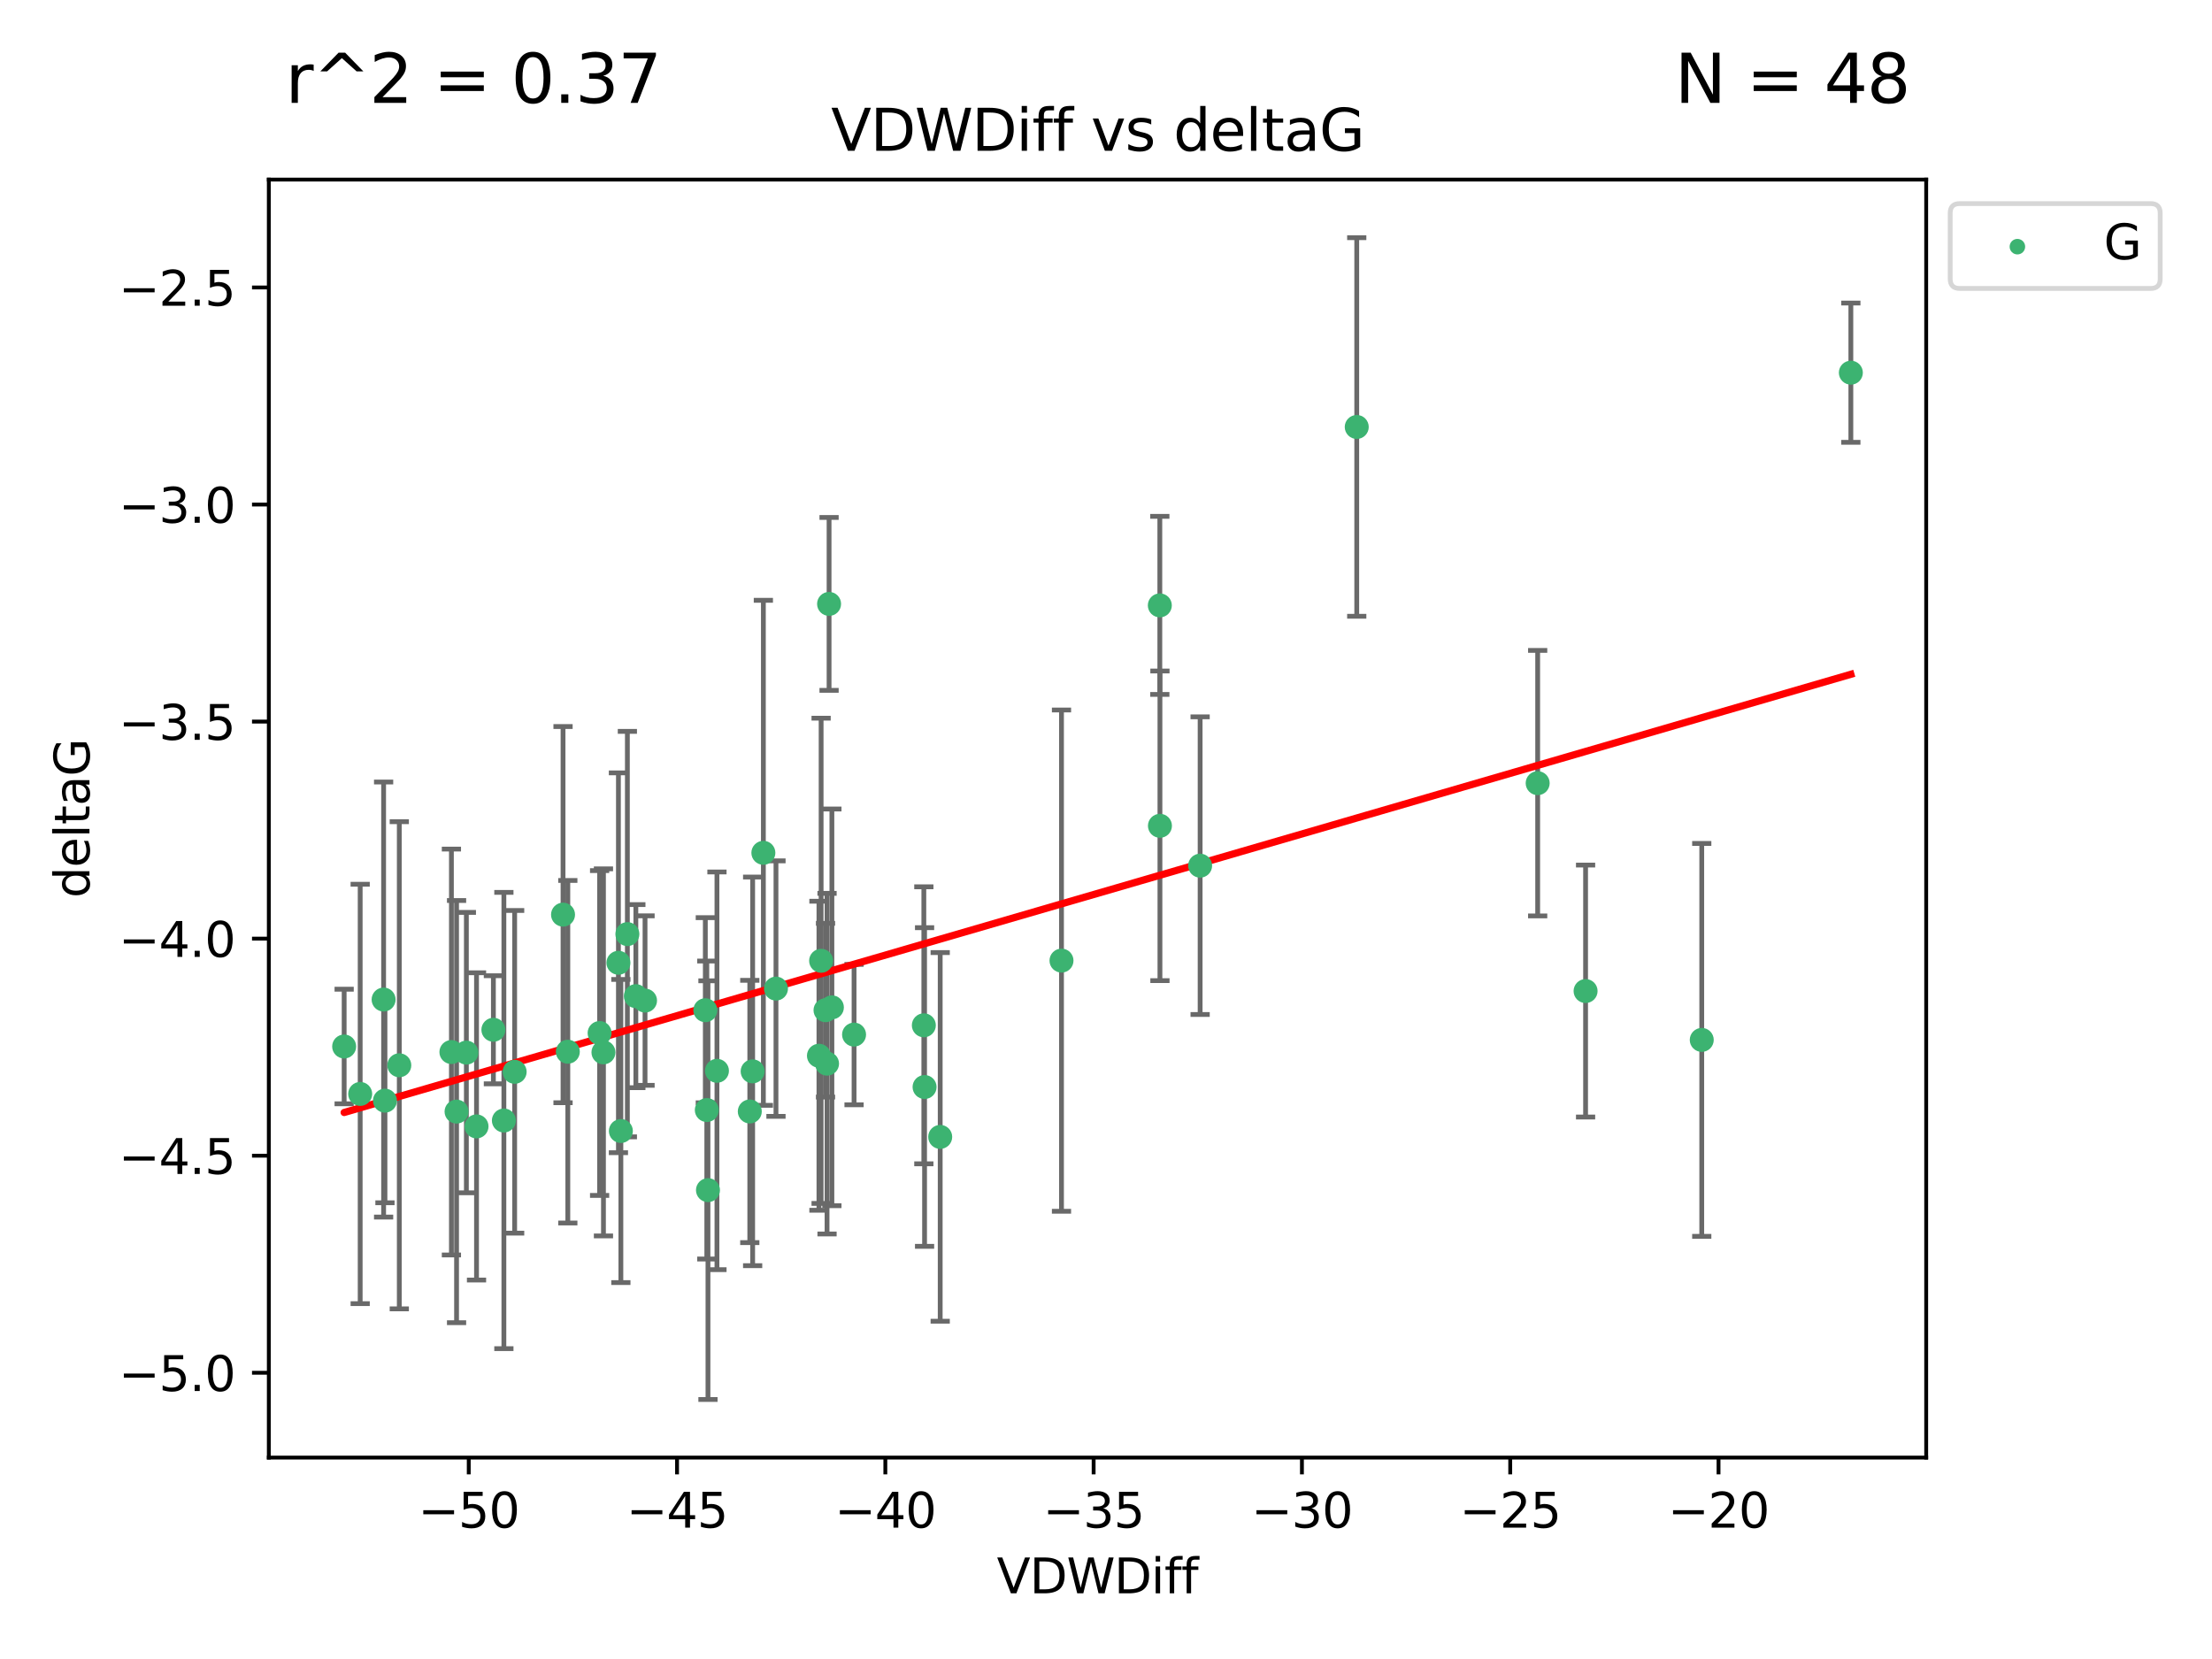 <?xml version="1.0" encoding="utf-8" standalone="no"?>
<!DOCTYPE svg PUBLIC "-//W3C//DTD SVG 1.1//EN"
  "http://www.w3.org/Graphics/SVG/1.1/DTD/svg11.dtd">
<svg xmlns:xlink="http://www.w3.org/1999/xlink" width="460.8pt" height="345.6pt" viewBox="0 0 460.8 345.6" xmlns="http://www.w3.org/2000/svg" version="1.1">
 <defs>
  <style type="text/css">*{stroke-linejoin: round; stroke-linecap: butt}</style>
 </defs>
 <g id="figure_1">
  <g id="patch_1">
   <path d="M 0 345.6 
L 460.8 345.6 
L 460.8 0 
L 0 0 
z
" style="fill: #ffffff"/>
  </g>
  <g id="axes_1">
   <g id="patch_2">
    <path d="M 56 303.64 
L 401.26 303.64 
L 401.26 37.411 
L 56 37.411 
z
" style="fill: #ffffff"/>
   </g>
   <g id="PathCollection_1">
    <defs>
     <path id="m27c312fb8d" d="M 0 1.118 
C 0.297 1.118 0.581 1 0.791 0.791 
C 1 0.581 1.118 0.297 1.118 0 
C 1.118 -0.297 1 -0.581 0.791 -0.791 
C 0.581 -1 0.297 -1.118 0 -1.118 
C -0.297 -1.118 -0.581 -1 -0.791 -0.791 
C -1 -0.581 -1.118 -0.297 -1.118 0 
C -1.118 0.297 -1 0.581 -0.791 0.791 
C -0.581 1 -0.297 1.118 0 1.118 
z
" style="stroke: #3cb371"/>
    </defs>
    <g clip-path="url(#pdc443f8a71)">
     <use xlink:href="#m27c312fb8d" x="146.932" y="210.445" style="fill: #3cb371; stroke: #3cb371"/>
     <use xlink:href="#m27c312fb8d" x="95.11" y="231.565" style="fill: #3cb371; stroke: #3cb371"/>
     <use xlink:href="#m27c312fb8d" x="107.211" y="223.278" style="fill: #3cb371; stroke: #3cb371"/>
     <use xlink:href="#m27c312fb8d" x="117.29" y="190.536" style="fill: #3cb371; stroke: #3cb371"/>
     <use xlink:href="#m27c312fb8d" x="75.033" y="227.886" style="fill: #3cb371; stroke: #3cb371"/>
     <use xlink:href="#m27c312fb8d" x="83.18" y="221.915" style="fill: #3cb371; stroke: #3cb371"/>
     <use xlink:href="#m27c312fb8d" x="71.694" y="218.004" style="fill: #3cb371; stroke: #3cb371"/>
     <use xlink:href="#m27c312fb8d" x="171.971" y="210.445" style="fill: #3cb371; stroke: #3cb371"/>
     <use xlink:href="#m27c312fb8d" x="192.605" y="226.445" style="fill: #3cb371; stroke: #3cb371"/>
     <use xlink:href="#m27c312fb8d" x="172.288" y="221.579" style="fill: #3cb371; stroke: #3cb371"/>
     <use xlink:href="#m27c312fb8d" x="80.195" y="229.285" style="fill: #3cb371; stroke: #3cb371"/>
     <use xlink:href="#m27c312fb8d" x="147.242" y="231.24" style="fill: #3cb371; stroke: #3cb371"/>
     <use xlink:href="#m27c312fb8d" x="118.287" y="219.093" style="fill: #3cb371; stroke: #3cb371"/>
     <use xlink:href="#m27c312fb8d" x="99.267" y="234.649" style="fill: #3cb371; stroke: #3cb371"/>
     <use xlink:href="#m27c312fb8d" x="159.024" y="177.657" style="fill: #3cb371; stroke: #3cb371"/>
     <use xlink:href="#m27c312fb8d" x="171.054" y="200.151" style="fill: #3cb371; stroke: #3cb371"/>
     <use xlink:href="#m27c312fb8d" x="130.693" y="194.591" style="fill: #3cb371; stroke: #3cb371"/>
     <use xlink:href="#m27c312fb8d" x="124.91" y="215.199" style="fill: #3cb371; stroke: #3cb371"/>
     <use xlink:href="#m27c312fb8d" x="132.46" y="207.515" style="fill: #3cb371; stroke: #3cb371"/>
     <use xlink:href="#m27c312fb8d" x="94.037" y="219.158" style="fill: #3cb371; stroke: #3cb371"/>
     <use xlink:href="#m27c312fb8d" x="161.65" y="205.944" style="fill: #3cb371; stroke: #3cb371"/>
     <use xlink:href="#m27c312fb8d" x="79.914" y="208.224" style="fill: #3cb371; stroke: #3cb371"/>
     <use xlink:href="#m27c312fb8d" x="173.298" y="209.853" style="fill: #3cb371; stroke: #3cb371"/>
     <use xlink:href="#m27c312fb8d" x="192.453" y="213.59" style="fill: #3cb371; stroke: #3cb371"/>
     <use xlink:href="#m27c312fb8d" x="104.968" y="233.421" style="fill: #3cb371; stroke: #3cb371"/>
     <use xlink:href="#m27c312fb8d" x="97.153" y="219.277" style="fill: #3cb371; stroke: #3cb371"/>
     <use xlink:href="#m27c312fb8d" x="125.711" y="219.228" style="fill: #3cb371; stroke: #3cb371"/>
     <use xlink:href="#m27c312fb8d" x="156.79" y="223.183" style="fill: #3cb371; stroke: #3cb371"/>
     <use xlink:href="#m27c312fb8d" x="177.916" y="215.525" style="fill: #3cb371; stroke: #3cb371"/>
     <use xlink:href="#m27c312fb8d" x="134.373" y="208.437" style="fill: #3cb371; stroke: #3cb371"/>
     <use xlink:href="#m27c312fb8d" x="172.711" y="125.806" style="fill: #3cb371; stroke: #3cb371"/>
     <use xlink:href="#m27c312fb8d" x="149.354" y="223.07" style="fill: #3cb371; stroke: #3cb371"/>
     <use xlink:href="#m27c312fb8d" x="170.601" y="219.93" style="fill: #3cb371; stroke: #3cb371"/>
     <use xlink:href="#m27c312fb8d" x="147.483" y="247.928" style="fill: #3cb371; stroke: #3cb371"/>
     <use xlink:href="#m27c312fb8d" x="102.783" y="214.52" style="fill: #3cb371; stroke: #3cb371"/>
     <use xlink:href="#m27c312fb8d" x="128.829" y="200.564" style="fill: #3cb371; stroke: #3cb371"/>
     <use xlink:href="#m27c312fb8d" x="129.339" y="235.61" style="fill: #3cb371; stroke: #3cb371"/>
     <use xlink:href="#m27c312fb8d" x="156.195" y="231.539" style="fill: #3cb371; stroke: #3cb371"/>
     <use xlink:href="#m27c312fb8d" x="241.613" y="126.112" style="fill: #3cb371; stroke: #3cb371"/>
     <use xlink:href="#m27c312fb8d" x="195.861" y="236.838" style="fill: #3cb371; stroke: #3cb371"/>
     <use xlink:href="#m27c312fb8d" x="241.637" y="172.031" style="fill: #3cb371; stroke: #3cb371"/>
     <use xlink:href="#m27c312fb8d" x="320.326" y="163.147" style="fill: #3cb371; stroke: #3cb371"/>
     <use xlink:href="#m27c312fb8d" x="330.306" y="206.454" style="fill: #3cb371; stroke: #3cb371"/>
     <use xlink:href="#m27c312fb8d" x="250.008" y="180.334" style="fill: #3cb371; stroke: #3cb371"/>
     <use xlink:href="#m27c312fb8d" x="221.129" y="200.112" style="fill: #3cb371; stroke: #3cb371"/>
     <use xlink:href="#m27c312fb8d" x="282.634" y="88.945" style="fill: #3cb371; stroke: #3cb371"/>
     <use xlink:href="#m27c312fb8d" x="354.506" y="216.63" style="fill: #3cb371; stroke: #3cb371"/>
     <use xlink:href="#m27c312fb8d" x="385.566" y="77.635" style="fill: #3cb371; stroke: #3cb371"/>
    </g>
   </g>
   <g id="matplotlib.axis_1">
    <g id="xtick_1">
     <g id="line2d_1">
      <defs>
       <path id="mf2a09165b4" d="M 0 0 
L 0 3.5 
" style="stroke: #000000; stroke-width: 0.8"/>
      </defs>
      <g>
       <use xlink:href="#mf2a09165b4" x="97.648" y="303.64" style="stroke: #000000; stroke-width: 0.8"/>
      </g>
     </g>
     <g id="text_1">
      <!-- −50 -->
      <g transform="translate(87.096 318.238)scale(0.1 -0.1)">
       <defs>
        <path id="DejaVuSans-2212" d="M 678 2272 
L 4684 2272 
L 4684 1741 
L 678 1741 
L 678 2272 
z
" transform="scale(0.016)"/>
        <path id="DejaVuSans-35" d="M 691 4666 
L 3169 4666 
L 3169 4134 
L 1269 4134 
L 1269 2991 
Q 1406 3038 1543 3061 
Q 1681 3084 1819 3084 
Q 2600 3084 3056 2656 
Q 3513 2228 3513 1497 
Q 3513 744 3044 326 
Q 2575 -91 1722 -91 
Q 1428 -91 1123 -41 
Q 819 9 494 109 
L 494 744 
Q 775 591 1075 516 
Q 1375 441 1709 441 
Q 2250 441 2565 725 
Q 2881 1009 2881 1497 
Q 2881 1984 2565 2268 
Q 2250 2553 1709 2553 
Q 1456 2553 1204 2497 
Q 953 2441 691 2322 
L 691 4666 
z
" transform="scale(0.016)"/>
        <path id="DejaVuSans-30" d="M 2034 4250 
Q 1547 4250 1301 3770 
Q 1056 3291 1056 2328 
Q 1056 1369 1301 889 
Q 1547 409 2034 409 
Q 2525 409 2770 889 
Q 3016 1369 3016 2328 
Q 3016 3291 2770 3770 
Q 2525 4250 2034 4250 
z
M 2034 4750 
Q 2819 4750 3233 4129 
Q 3647 3509 3647 2328 
Q 3647 1150 3233 529 
Q 2819 -91 2034 -91 
Q 1250 -91 836 529 
Q 422 1150 422 2328 
Q 422 3509 836 4129 
Q 1250 4750 2034 4750 
z
" transform="scale(0.016)"/>
       </defs>
       <use xlink:href="#DejaVuSans-2212"/>
       <use xlink:href="#DejaVuSans-35" x="83.789"/>
       <use xlink:href="#DejaVuSans-30" x="147.412"/>
      </g>
     </g>
    </g>
    <g id="xtick_2">
     <g id="line2d_2">
      <g>
       <use xlink:href="#mf2a09165b4" x="141.04" y="303.64" style="stroke: #000000; stroke-width: 0.8"/>
      </g>
     </g>
     <g id="text_2">
      <!-- −45 -->
      <g transform="translate(130.487 318.238)scale(0.1 -0.1)">
       <defs>
        <path id="DejaVuSans-34" d="M 2419 4116 
L 825 1625 
L 2419 1625 
L 2419 4116 
z
M 2253 4666 
L 3047 4666 
L 3047 1625 
L 3713 1625 
L 3713 1100 
L 3047 1100 
L 3047 0 
L 2419 0 
L 2419 1100 
L 313 1100 
L 313 1709 
L 2253 4666 
z
" transform="scale(0.016)"/>
       </defs>
       <use xlink:href="#DejaVuSans-2212"/>
       <use xlink:href="#DejaVuSans-34" x="83.789"/>
       <use xlink:href="#DejaVuSans-35" x="147.412"/>
      </g>
     </g>
    </g>
    <g id="xtick_3">
     <g id="line2d_3">
      <g>
       <use xlink:href="#mf2a09165b4" x="184.432" y="303.64" style="stroke: #000000; stroke-width: 0.8"/>
      </g>
     </g>
     <g id="text_3">
      <!-- −40 -->
      <g transform="translate(173.879 318.238)scale(0.1 -0.1)">
       <use xlink:href="#DejaVuSans-2212"/>
       <use xlink:href="#DejaVuSans-34" x="83.789"/>
       <use xlink:href="#DejaVuSans-30" x="147.412"/>
      </g>
     </g>
    </g>
    <g id="xtick_4">
     <g id="line2d_4">
      <g>
       <use xlink:href="#mf2a09165b4" x="227.823" y="303.64" style="stroke: #000000; stroke-width: 0.8"/>
      </g>
     </g>
     <g id="text_4">
      <!-- −35 -->
      <g transform="translate(217.271 318.238)scale(0.1 -0.1)">
       <defs>
        <path id="DejaVuSans-33" d="M 2597 2516 
Q 3050 2419 3304 2112 
Q 3559 1806 3559 1356 
Q 3559 666 3084 287 
Q 2609 -91 1734 -91 
Q 1441 -91 1130 -33 
Q 819 25 488 141 
L 488 750 
Q 750 597 1062 519 
Q 1375 441 1716 441 
Q 2309 441 2620 675 
Q 2931 909 2931 1356 
Q 2931 1769 2642 2001 
Q 2353 2234 1838 2234 
L 1294 2234 
L 1294 2753 
L 1863 2753 
Q 2328 2753 2575 2939 
Q 2822 3125 2822 3475 
Q 2822 3834 2567 4026 
Q 2313 4219 1838 4219 
Q 1578 4219 1281 4162 
Q 984 4106 628 3988 
L 628 4550 
Q 988 4650 1302 4700 
Q 1616 4750 1894 4750 
Q 2613 4750 3031 4423 
Q 3450 4097 3450 3541 
Q 3450 3153 3228 2886 
Q 3006 2619 2597 2516 
z
" transform="scale(0.016)"/>
       </defs>
       <use xlink:href="#DejaVuSans-2212"/>
       <use xlink:href="#DejaVuSans-33" x="83.789"/>
       <use xlink:href="#DejaVuSans-35" x="147.412"/>
      </g>
     </g>
    </g>
    <g id="xtick_5">
     <g id="line2d_5">
      <g>
       <use xlink:href="#mf2a09165b4" x="271.215" y="303.64" style="stroke: #000000; stroke-width: 0.8"/>
      </g>
     </g>
     <g id="text_5">
      <!-- −30 -->
      <g transform="translate(260.663 318.238)scale(0.1 -0.1)">
       <use xlink:href="#DejaVuSans-2212"/>
       <use xlink:href="#DejaVuSans-33" x="83.789"/>
       <use xlink:href="#DejaVuSans-30" x="147.412"/>
      </g>
     </g>
    </g>
    <g id="xtick_6">
     <g id="line2d_6">
      <g>
       <use xlink:href="#mf2a09165b4" x="314.607" y="303.64" style="stroke: #000000; stroke-width: 0.8"/>
      </g>
     </g>
     <g id="text_6">
      <!-- −25 -->
      <g transform="translate(304.055 318.238)scale(0.1 -0.1)">
       <defs>
        <path id="DejaVuSans-32" d="M 1228 531 
L 3431 531 
L 3431 0 
L 469 0 
L 469 531 
Q 828 903 1448 1529 
Q 2069 2156 2228 2338 
Q 2531 2678 2651 2914 
Q 2772 3150 2772 3378 
Q 2772 3750 2511 3984 
Q 2250 4219 1831 4219 
Q 1534 4219 1204 4116 
Q 875 4013 500 3803 
L 500 4441 
Q 881 4594 1212 4672 
Q 1544 4750 1819 4750 
Q 2544 4750 2975 4387 
Q 3406 4025 3406 3419 
Q 3406 3131 3298 2873 
Q 3191 2616 2906 2266 
Q 2828 2175 2409 1742 
Q 1991 1309 1228 531 
z
" transform="scale(0.016)"/>
       </defs>
       <use xlink:href="#DejaVuSans-2212"/>
       <use xlink:href="#DejaVuSans-32" x="83.789"/>
       <use xlink:href="#DejaVuSans-35" x="147.412"/>
      </g>
     </g>
    </g>
    <g id="xtick_7">
     <g id="line2d_7">
      <g>
       <use xlink:href="#mf2a09165b4" x="357.999" y="303.64" style="stroke: #000000; stroke-width: 0.8"/>
      </g>
     </g>
     <g id="text_7">
      <!-- −20 -->
      <g transform="translate(347.446 318.238)scale(0.1 -0.1)">
       <use xlink:href="#DejaVuSans-2212"/>
       <use xlink:href="#DejaVuSans-32" x="83.789"/>
       <use xlink:href="#DejaVuSans-30" x="147.412"/>
      </g>
     </g>
    </g>
    <g id="text_8">
     <!-- VDWDiff -->
     <g transform="translate(207.657 331.917)scale(0.1 -0.1)">
      <defs>
       <path id="DejaVuSans-56" d="M 1831 0 
L 50 4666 
L 709 4666 
L 2188 738 
L 3669 4666 
L 4325 4666 
L 2547 0 
L 1831 0 
z
" transform="scale(0.016)"/>
       <path id="DejaVuSans-44" d="M 1259 4147 
L 1259 519 
L 2022 519 
Q 2988 519 3436 956 
Q 3884 1394 3884 2338 
Q 3884 3275 3436 3711 
Q 2988 4147 2022 4147 
L 1259 4147 
z
M 628 4666 
L 1925 4666 
Q 3281 4666 3915 4102 
Q 4550 3538 4550 2338 
Q 4550 1131 3912 565 
Q 3275 0 1925 0 
L 628 0 
L 628 4666 
z
" transform="scale(0.016)"/>
       <path id="DejaVuSans-57" d="M 213 4666 
L 850 4666 
L 1831 722 
L 2809 4666 
L 3519 4666 
L 4500 722 
L 5478 4666 
L 6119 4666 
L 4947 0 
L 4153 0 
L 3169 4050 
L 2175 0 
L 1381 0 
L 213 4666 
z
" transform="scale(0.016)"/>
       <path id="DejaVuSans-69" d="M 603 3500 
L 1178 3500 
L 1178 0 
L 603 0 
L 603 3500 
z
M 603 4863 
L 1178 4863 
L 1178 4134 
L 603 4134 
L 603 4863 
z
" transform="scale(0.016)"/>
       <path id="DejaVuSans-66" d="M 2375 4863 
L 2375 4384 
L 1825 4384 
Q 1516 4384 1395 4259 
Q 1275 4134 1275 3809 
L 1275 3500 
L 2222 3500 
L 2222 3053 
L 1275 3053 
L 1275 0 
L 697 0 
L 697 3053 
L 147 3053 
L 147 3500 
L 697 3500 
L 697 3744 
Q 697 4328 969 4595 
Q 1241 4863 1831 4863 
L 2375 4863 
z
" transform="scale(0.016)"/>
      </defs>
      <use xlink:href="#DejaVuSans-56"/>
      <use xlink:href="#DejaVuSans-44" x="68.408"/>
      <use xlink:href="#DejaVuSans-57" x="145.41"/>
      <use xlink:href="#DejaVuSans-44" x="244.287"/>
      <use xlink:href="#DejaVuSans-69" x="321.289"/>
      <use xlink:href="#DejaVuSans-66" x="349.072"/>
      <use xlink:href="#DejaVuSans-66" x="384.277"/>
     </g>
    </g>
   </g>
   <g id="matplotlib.axis_2">
    <g id="ytick_1">
     <g id="line2d_8">
      <defs>
       <path id="mdd2e0049a6" d="M 0 0 
L -3.5 0 
" style="stroke: #000000; stroke-width: 0.8"/>
      </defs>
      <g>
       <use xlink:href="#mdd2e0049a6" x="56" y="285.973" style="stroke: #000000; stroke-width: 0.8"/>
      </g>
     </g>
     <g id="text_9">
      <!-- −5.0 -->
      <g transform="translate(24.717 289.772)scale(0.1 -0.1)">
       <defs>
        <path id="DejaVuSans-2e" d="M 684 794 
L 1344 794 
L 1344 0 
L 684 0 
L 684 794 
z
" transform="scale(0.016)"/>
       </defs>
       <use xlink:href="#DejaVuSans-2212"/>
       <use xlink:href="#DejaVuSans-35" x="83.789"/>
       <use xlink:href="#DejaVuSans-2e" x="147.412"/>
       <use xlink:href="#DejaVuSans-30" x="179.199"/>
      </g>
     </g>
    </g>
    <g id="ytick_2">
     <g id="line2d_9">
      <g>
       <use xlink:href="#mdd2e0049a6" x="56" y="240.755" style="stroke: #000000; stroke-width: 0.8"/>
      </g>
     </g>
     <g id="text_10">
      <!-- −4.5 -->
      <g transform="translate(24.717 244.554)scale(0.1 -0.1)">
       <use xlink:href="#DejaVuSans-2212"/>
       <use xlink:href="#DejaVuSans-34" x="83.789"/>
       <use xlink:href="#DejaVuSans-2e" x="147.412"/>
       <use xlink:href="#DejaVuSans-35" x="179.199"/>
      </g>
     </g>
    </g>
    <g id="ytick_3">
     <g id="line2d_10">
      <g>
       <use xlink:href="#mdd2e0049a6" x="56" y="195.537" style="stroke: #000000; stroke-width: 0.8"/>
      </g>
     </g>
     <g id="text_11">
      <!-- −4.0 -->
      <g transform="translate(24.717 199.336)scale(0.1 -0.1)">
       <use xlink:href="#DejaVuSans-2212"/>
       <use xlink:href="#DejaVuSans-34" x="83.789"/>
       <use xlink:href="#DejaVuSans-2e" x="147.412"/>
       <use xlink:href="#DejaVuSans-30" x="179.199"/>
      </g>
     </g>
    </g>
    <g id="ytick_4">
     <g id="line2d_11">
      <g>
       <use xlink:href="#mdd2e0049a6" x="56" y="150.319" style="stroke: #000000; stroke-width: 0.8"/>
      </g>
     </g>
     <g id="text_12">
      <!-- −3.5 -->
      <g transform="translate(24.717 154.119)scale(0.1 -0.1)">
       <use xlink:href="#DejaVuSans-2212"/>
       <use xlink:href="#DejaVuSans-33" x="83.789"/>
       <use xlink:href="#DejaVuSans-2e" x="147.412"/>
       <use xlink:href="#DejaVuSans-35" x="179.199"/>
      </g>
     </g>
    </g>
    <g id="ytick_5">
     <g id="line2d_12">
      <g>
       <use xlink:href="#mdd2e0049a6" x="56" y="105.102" style="stroke: #000000; stroke-width: 0.8"/>
      </g>
     </g>
     <g id="text_13">
      <!-- −3.0 -->
      <g transform="translate(24.717 108.901)scale(0.1 -0.1)">
       <use xlink:href="#DejaVuSans-2212"/>
       <use xlink:href="#DejaVuSans-33" x="83.789"/>
       <use xlink:href="#DejaVuSans-2e" x="147.412"/>
       <use xlink:href="#DejaVuSans-30" x="179.199"/>
      </g>
     </g>
    </g>
    <g id="ytick_6">
     <g id="line2d_13">
      <g>
       <use xlink:href="#mdd2e0049a6" x="56" y="59.884" style="stroke: #000000; stroke-width: 0.8"/>
      </g>
     </g>
     <g id="text_14">
      <!-- −2.5 -->
      <g transform="translate(24.717 63.683)scale(0.1 -0.1)">
       <use xlink:href="#DejaVuSans-2212"/>
       <use xlink:href="#DejaVuSans-32" x="83.789"/>
       <use xlink:href="#DejaVuSans-2e" x="147.412"/>
       <use xlink:href="#DejaVuSans-35" x="179.199"/>
      </g>
     </g>
    </g>
    <g id="text_15">
     <!-- deltaG -->
     <g transform="translate(18.637 187.064)rotate(-90)scale(0.1 -0.1)">
      <defs>
       <path id="DejaVuSans-64" d="M 2906 2969 
L 2906 4863 
L 3481 4863 
L 3481 0 
L 2906 0 
L 2906 525 
Q 2725 213 2448 61 
Q 2172 -91 1784 -91 
Q 1150 -91 751 415 
Q 353 922 353 1747 
Q 353 2572 751 3078 
Q 1150 3584 1784 3584 
Q 2172 3584 2448 3432 
Q 2725 3281 2906 2969 
z
M 947 1747 
Q 947 1113 1208 752 
Q 1469 391 1925 391 
Q 2381 391 2643 752 
Q 2906 1113 2906 1747 
Q 2906 2381 2643 2742 
Q 2381 3103 1925 3103 
Q 1469 3103 1208 2742 
Q 947 2381 947 1747 
z
" transform="scale(0.016)"/>
       <path id="DejaVuSans-65" d="M 3597 1894 
L 3597 1613 
L 953 1613 
Q 991 1019 1311 708 
Q 1631 397 2203 397 
Q 2534 397 2845 478 
Q 3156 559 3463 722 
L 3463 178 
Q 3153 47 2828 -22 
Q 2503 -91 2169 -91 
Q 1331 -91 842 396 
Q 353 884 353 1716 
Q 353 2575 817 3079 
Q 1281 3584 2069 3584 
Q 2775 3584 3186 3129 
Q 3597 2675 3597 1894 
z
M 3022 2063 
Q 3016 2534 2758 2815 
Q 2500 3097 2075 3097 
Q 1594 3097 1305 2825 
Q 1016 2553 972 2059 
L 3022 2063 
z
" transform="scale(0.016)"/>
       <path id="DejaVuSans-6c" d="M 603 4863 
L 1178 4863 
L 1178 0 
L 603 0 
L 603 4863 
z
" transform="scale(0.016)"/>
       <path id="DejaVuSans-74" d="M 1172 4494 
L 1172 3500 
L 2356 3500 
L 2356 3053 
L 1172 3053 
L 1172 1153 
Q 1172 725 1289 603 
Q 1406 481 1766 481 
L 2356 481 
L 2356 0 
L 1766 0 
Q 1100 0 847 248 
Q 594 497 594 1153 
L 594 3053 
L 172 3053 
L 172 3500 
L 594 3500 
L 594 4494 
L 1172 4494 
z
" transform="scale(0.016)"/>
       <path id="DejaVuSans-61" d="M 2194 1759 
Q 1497 1759 1228 1600 
Q 959 1441 959 1056 
Q 959 750 1161 570 
Q 1363 391 1709 391 
Q 2188 391 2477 730 
Q 2766 1069 2766 1631 
L 2766 1759 
L 2194 1759 
z
M 3341 1997 
L 3341 0 
L 2766 0 
L 2766 531 
Q 2569 213 2275 61 
Q 1981 -91 1556 -91 
Q 1019 -91 701 211 
Q 384 513 384 1019 
Q 384 1609 779 1909 
Q 1175 2209 1959 2209 
L 2766 2209 
L 2766 2266 
Q 2766 2663 2505 2880 
Q 2244 3097 1772 3097 
Q 1472 3097 1187 3025 
Q 903 2953 641 2809 
L 641 3341 
Q 956 3463 1253 3523 
Q 1550 3584 1831 3584 
Q 2591 3584 2966 3190 
Q 3341 2797 3341 1997 
z
" transform="scale(0.016)"/>
       <path id="DejaVuSans-47" d="M 3809 666 
L 3809 1919 
L 2778 1919 
L 2778 2438 
L 4434 2438 
L 4434 434 
Q 4069 175 3628 42 
Q 3188 -91 2688 -91 
Q 1594 -91 976 548 
Q 359 1188 359 2328 
Q 359 3472 976 4111 
Q 1594 4750 2688 4750 
Q 3144 4750 3555 4637 
Q 3966 4525 4313 4306 
L 4313 3634 
Q 3963 3931 3569 4081 
Q 3175 4231 2741 4231 
Q 1884 4231 1454 3753 
Q 1025 3275 1025 2328 
Q 1025 1384 1454 906 
Q 1884 428 2741 428 
Q 3075 428 3337 486 
Q 3600 544 3809 666 
z
" transform="scale(0.016)"/>
      </defs>
      <use xlink:href="#DejaVuSans-64"/>
      <use xlink:href="#DejaVuSans-65" x="63.477"/>
      <use xlink:href="#DejaVuSans-6c" x="125"/>
      <use xlink:href="#DejaVuSans-74" x="152.783"/>
      <use xlink:href="#DejaVuSans-61" x="191.992"/>
      <use xlink:href="#DejaVuSans-47" x="253.271"/>
     </g>
    </g>
   </g>
   <g id="LineCollection_1">
    <path d="M 146.932 229.727 
L 146.932 191.163 
" clip-path="url(#pdc443f8a71)" style="fill: none; stroke: #696969"/>
    <path d="M 95.11 275.536 
L 95.11 187.594 
" clip-path="url(#pdc443f8a71)" style="fill: none; stroke: #696969"/>
    <path d="M 107.211 256.888 
L 107.211 189.668 
" clip-path="url(#pdc443f8a71)" style="fill: none; stroke: #696969"/>
    <path d="M 117.29 229.721 
L 117.29 151.351 
" clip-path="url(#pdc443f8a71)" style="fill: none; stroke: #696969"/>
    <path d="M 75.033 271.571 
L 75.033 184.202 
" clip-path="url(#pdc443f8a71)" style="fill: none; stroke: #696969"/>
    <path d="M 83.18 272.66 
L 83.18 171.17 
" clip-path="url(#pdc443f8a71)" style="fill: none; stroke: #696969"/>
    <path d="M 71.694 229.94 
L 71.694 206.068 
" clip-path="url(#pdc443f8a71)" style="fill: none; stroke: #696969"/>
    <path d="M 171.971 228.538 
L 171.971 192.352 
" clip-path="url(#pdc443f8a71)" style="fill: none; stroke: #696969"/>
    <path d="M 192.605 259.635 
L 192.605 193.254 
" clip-path="url(#pdc443f8a71)" style="fill: none; stroke: #696969"/>
    <path d="M 172.288 257.056 
L 172.288 186.101 
" clip-path="url(#pdc443f8a71)" style="fill: none; stroke: #696969"/>
    <path d="M 80.195 250.557 
L 80.195 208.014 
" clip-path="url(#pdc443f8a71)" style="fill: none; stroke: #696969"/>
    <path d="M 147.242 262.275 
L 147.242 200.206 
" clip-path="url(#pdc443f8a71)" style="fill: none; stroke: #696969"/>
    <path d="M 118.287 254.772 
L 118.287 183.415 
" clip-path="url(#pdc443f8a71)" style="fill: none; stroke: #696969"/>
    <path d="M 99.267 266.654 
L 99.267 202.645 
" clip-path="url(#pdc443f8a71)" style="fill: none; stroke: #696969"/>
    <path d="M 159.024 230.258 
L 159.024 125.055 
" clip-path="url(#pdc443f8a71)" style="fill: none; stroke: #696969"/>
    <path d="M 171.054 250.692 
L 171.054 149.61 
" clip-path="url(#pdc443f8a71)" style="fill: none; stroke: #696969"/>
    <path d="M 130.693 236.825 
L 130.693 152.358 
" clip-path="url(#pdc443f8a71)" style="fill: none; stroke: #696969"/>
    <path d="M 124.91 249.029 
L 124.91 181.369 
" clip-path="url(#pdc443f8a71)" style="fill: none; stroke: #696969"/>
    <path d="M 132.46 226.584 
L 132.46 188.445 
" clip-path="url(#pdc443f8a71)" style="fill: none; stroke: #696969"/>
    <path d="M 94.037 261.433 
L 94.037 176.883 
" clip-path="url(#pdc443f8a71)" style="fill: none; stroke: #696969"/>
    <path d="M 161.65 232.556 
L 161.65 179.332 
" clip-path="url(#pdc443f8a71)" style="fill: none; stroke: #696969"/>
    <path d="M 79.914 253.538 
L 79.914 162.909 
" clip-path="url(#pdc443f8a71)" style="fill: none; stroke: #696969"/>
    <path d="M 173.298 251.175 
L 173.298 168.532 
" clip-path="url(#pdc443f8a71)" style="fill: none; stroke: #696969"/>
    <path d="M 192.453 242.443 
L 192.453 184.736 
" clip-path="url(#pdc443f8a71)" style="fill: none; stroke: #696969"/>
    <path d="M 104.968 280.945 
L 104.968 185.898 
" clip-path="url(#pdc443f8a71)" style="fill: none; stroke: #696969"/>
    <path d="M 97.153 248.482 
L 97.153 190.072 
" clip-path="url(#pdc443f8a71)" style="fill: none; stroke: #696969"/>
    <path d="M 125.711 257.463 
L 125.711 180.994 
" clip-path="url(#pdc443f8a71)" style="fill: none; stroke: #696969"/>
    <path d="M 156.79 263.665 
L 156.79 182.702 
" clip-path="url(#pdc443f8a71)" style="fill: none; stroke: #696969"/>
    <path d="M 177.916 230.148 
L 177.916 200.901 
" clip-path="url(#pdc443f8a71)" style="fill: none; stroke: #696969"/>
    <path d="M 134.373 226.091 
L 134.373 190.783 
" clip-path="url(#pdc443f8a71)" style="fill: none; stroke: #696969"/>
    <path d="M 172.711 143.814 
L 172.711 107.799 
" clip-path="url(#pdc443f8a71)" style="fill: none; stroke: #696969"/>
    <path d="M 149.354 264.493 
L 149.354 181.646 
" clip-path="url(#pdc443f8a71)" style="fill: none; stroke: #696969"/>
    <path d="M 170.601 252.121 
L 170.601 187.739 
" clip-path="url(#pdc443f8a71)" style="fill: none; stroke: #696969"/>
    <path d="M 147.483 291.539 
L 147.483 204.317 
" clip-path="url(#pdc443f8a71)" style="fill: none; stroke: #696969"/>
    <path d="M 102.783 225.781 
L 102.783 203.26 
" clip-path="url(#pdc443f8a71)" style="fill: none; stroke: #696969"/>
    <path d="M 128.829 240.122 
L 128.829 161.005 
" clip-path="url(#pdc443f8a71)" style="fill: none; stroke: #696969"/>
    <path d="M 129.339 267.183 
L 129.339 204.036 
" clip-path="url(#pdc443f8a71)" style="fill: none; stroke: #696969"/>
    <path d="M 156.195 258.859 
L 156.195 204.219 
" clip-path="url(#pdc443f8a71)" style="fill: none; stroke: #696969"/>
    <path d="M 241.613 144.662 
L 241.613 107.562 
" clip-path="url(#pdc443f8a71)" style="fill: none; stroke: #696969"/>
    <path d="M 195.861 275.236 
L 195.861 198.439 
" clip-path="url(#pdc443f8a71)" style="fill: none; stroke: #696969"/>
    <path d="M 241.637 204.283 
L 241.637 139.779 
" clip-path="url(#pdc443f8a71)" style="fill: none; stroke: #696969"/>
    <path d="M 320.326 190.799 
L 320.326 135.495 
" clip-path="url(#pdc443f8a71)" style="fill: none; stroke: #696969"/>
    <path d="M 330.306 232.697 
L 330.306 180.21 
" clip-path="url(#pdc443f8a71)" style="fill: none; stroke: #696969"/>
    <path d="M 250.008 211.338 
L 250.008 149.33 
" clip-path="url(#pdc443f8a71)" style="fill: none; stroke: #696969"/>
    <path d="M 221.129 252.324 
L 221.129 147.901 
" clip-path="url(#pdc443f8a71)" style="fill: none; stroke: #696969"/>
    <path d="M 282.634 128.378 
L 282.634 49.513 
" clip-path="url(#pdc443f8a71)" style="fill: none; stroke: #696969"/>
    <path d="M 354.506 257.555 
L 354.506 175.705 
" clip-path="url(#pdc443f8a71)" style="fill: none; stroke: #696969"/>
    <path d="M 385.566 92.141 
L 385.566 63.128 
" clip-path="url(#pdc443f8a71)" style="fill: none; stroke: #696969"/>
   </g>
   <g id="line2d_14">
    <defs>
     <path id="m2043192960" d="M 2 0 
L -2 -0 
" style="stroke: #696969"/>
    </defs>
    <g clip-path="url(#pdc443f8a71)">
     <use xlink:href="#m2043192960" x="146.932" y="229.727" style="fill: #696969; stroke: #696969"/>
     <use xlink:href="#m2043192960" x="95.11" y="275.536" style="fill: #696969; stroke: #696969"/>
     <use xlink:href="#m2043192960" x="107.211" y="256.888" style="fill: #696969; stroke: #696969"/>
     <use xlink:href="#m2043192960" x="117.29" y="229.721" style="fill: #696969; stroke: #696969"/>
     <use xlink:href="#m2043192960" x="75.033" y="271.571" style="fill: #696969; stroke: #696969"/>
     <use xlink:href="#m2043192960" x="83.18" y="272.66" style="fill: #696969; stroke: #696969"/>
     <use xlink:href="#m2043192960" x="71.694" y="229.94" style="fill: #696969; stroke: #696969"/>
     <use xlink:href="#m2043192960" x="171.971" y="228.538" style="fill: #696969; stroke: #696969"/>
     <use xlink:href="#m2043192960" x="192.605" y="259.635" style="fill: #696969; stroke: #696969"/>
     <use xlink:href="#m2043192960" x="172.288" y="257.056" style="fill: #696969; stroke: #696969"/>
     <use xlink:href="#m2043192960" x="80.195" y="250.557" style="fill: #696969; stroke: #696969"/>
     <use xlink:href="#m2043192960" x="147.242" y="262.275" style="fill: #696969; stroke: #696969"/>
     <use xlink:href="#m2043192960" x="118.287" y="254.772" style="fill: #696969; stroke: #696969"/>
     <use xlink:href="#m2043192960" x="99.267" y="266.654" style="fill: #696969; stroke: #696969"/>
     <use xlink:href="#m2043192960" x="159.024" y="230.258" style="fill: #696969; stroke: #696969"/>
     <use xlink:href="#m2043192960" x="171.054" y="250.692" style="fill: #696969; stroke: #696969"/>
     <use xlink:href="#m2043192960" x="130.693" y="236.825" style="fill: #696969; stroke: #696969"/>
     <use xlink:href="#m2043192960" x="124.91" y="249.029" style="fill: #696969; stroke: #696969"/>
     <use xlink:href="#m2043192960" x="132.46" y="226.584" style="fill: #696969; stroke: #696969"/>
     <use xlink:href="#m2043192960" x="94.037" y="261.433" style="fill: #696969; stroke: #696969"/>
     <use xlink:href="#m2043192960" x="161.65" y="232.556" style="fill: #696969; stroke: #696969"/>
     <use xlink:href="#m2043192960" x="79.914" y="253.538" style="fill: #696969; stroke: #696969"/>
     <use xlink:href="#m2043192960" x="173.298" y="251.175" style="fill: #696969; stroke: #696969"/>
     <use xlink:href="#m2043192960" x="192.453" y="242.443" style="fill: #696969; stroke: #696969"/>
     <use xlink:href="#m2043192960" x="104.968" y="280.945" style="fill: #696969; stroke: #696969"/>
     <use xlink:href="#m2043192960" x="97.153" y="248.482" style="fill: #696969; stroke: #696969"/>
     <use xlink:href="#m2043192960" x="125.711" y="257.463" style="fill: #696969; stroke: #696969"/>
     <use xlink:href="#m2043192960" x="156.79" y="263.665" style="fill: #696969; stroke: #696969"/>
     <use xlink:href="#m2043192960" x="177.916" y="230.148" style="fill: #696969; stroke: #696969"/>
     <use xlink:href="#m2043192960" x="134.373" y="226.091" style="fill: #696969; stroke: #696969"/>
     <use xlink:href="#m2043192960" x="172.711" y="143.814" style="fill: #696969; stroke: #696969"/>
     <use xlink:href="#m2043192960" x="149.354" y="264.493" style="fill: #696969; stroke: #696969"/>
     <use xlink:href="#m2043192960" x="170.601" y="252.121" style="fill: #696969; stroke: #696969"/>
     <use xlink:href="#m2043192960" x="147.483" y="291.539" style="fill: #696969; stroke: #696969"/>
     <use xlink:href="#m2043192960" x="102.783" y="225.781" style="fill: #696969; stroke: #696969"/>
     <use xlink:href="#m2043192960" x="128.829" y="240.122" style="fill: #696969; stroke: #696969"/>
     <use xlink:href="#m2043192960" x="129.339" y="267.183" style="fill: #696969; stroke: #696969"/>
     <use xlink:href="#m2043192960" x="156.195" y="258.859" style="fill: #696969; stroke: #696969"/>
     <use xlink:href="#m2043192960" x="241.613" y="144.662" style="fill: #696969; stroke: #696969"/>
     <use xlink:href="#m2043192960" x="195.861" y="275.236" style="fill: #696969; stroke: #696969"/>
     <use xlink:href="#m2043192960" x="241.637" y="204.283" style="fill: #696969; stroke: #696969"/>
     <use xlink:href="#m2043192960" x="320.326" y="190.799" style="fill: #696969; stroke: #696969"/>
     <use xlink:href="#m2043192960" x="330.306" y="232.697" style="fill: #696969; stroke: #696969"/>
     <use xlink:href="#m2043192960" x="250.008" y="211.338" style="fill: #696969; stroke: #696969"/>
     <use xlink:href="#m2043192960" x="221.129" y="252.324" style="fill: #696969; stroke: #696969"/>
     <use xlink:href="#m2043192960" x="282.634" y="128.378" style="fill: #696969; stroke: #696969"/>
     <use xlink:href="#m2043192960" x="354.506" y="257.555" style="fill: #696969; stroke: #696969"/>
     <use xlink:href="#m2043192960" x="385.566" y="92.141" style="fill: #696969; stroke: #696969"/>
    </g>
   </g>
   <g id="line2d_15">
    <g clip-path="url(#pdc443f8a71)">
     <use xlink:href="#m2043192960" x="146.932" y="191.163" style="fill: #696969; stroke: #696969"/>
     <use xlink:href="#m2043192960" x="95.11" y="187.594" style="fill: #696969; stroke: #696969"/>
     <use xlink:href="#m2043192960" x="107.211" y="189.668" style="fill: #696969; stroke: #696969"/>
     <use xlink:href="#m2043192960" x="117.29" y="151.351" style="fill: #696969; stroke: #696969"/>
     <use xlink:href="#m2043192960" x="75.033" y="184.202" style="fill: #696969; stroke: #696969"/>
     <use xlink:href="#m2043192960" x="83.18" y="171.17" style="fill: #696969; stroke: #696969"/>
     <use xlink:href="#m2043192960" x="71.694" y="206.068" style="fill: #696969; stroke: #696969"/>
     <use xlink:href="#m2043192960" x="171.971" y="192.352" style="fill: #696969; stroke: #696969"/>
     <use xlink:href="#m2043192960" x="192.605" y="193.254" style="fill: #696969; stroke: #696969"/>
     <use xlink:href="#m2043192960" x="172.288" y="186.101" style="fill: #696969; stroke: #696969"/>
     <use xlink:href="#m2043192960" x="80.195" y="208.014" style="fill: #696969; stroke: #696969"/>
     <use xlink:href="#m2043192960" x="147.242" y="200.206" style="fill: #696969; stroke: #696969"/>
     <use xlink:href="#m2043192960" x="118.287" y="183.415" style="fill: #696969; stroke: #696969"/>
     <use xlink:href="#m2043192960" x="99.267" y="202.645" style="fill: #696969; stroke: #696969"/>
     <use xlink:href="#m2043192960" x="159.024" y="125.055" style="fill: #696969; stroke: #696969"/>
     <use xlink:href="#m2043192960" x="171.054" y="149.61" style="fill: #696969; stroke: #696969"/>
     <use xlink:href="#m2043192960" x="130.693" y="152.358" style="fill: #696969; stroke: #696969"/>
     <use xlink:href="#m2043192960" x="124.91" y="181.369" style="fill: #696969; stroke: #696969"/>
     <use xlink:href="#m2043192960" x="132.46" y="188.445" style="fill: #696969; stroke: #696969"/>
     <use xlink:href="#m2043192960" x="94.037" y="176.883" style="fill: #696969; stroke: #696969"/>
     <use xlink:href="#m2043192960" x="161.65" y="179.332" style="fill: #696969; stroke: #696969"/>
     <use xlink:href="#m2043192960" x="79.914" y="162.909" style="fill: #696969; stroke: #696969"/>
     <use xlink:href="#m2043192960" x="173.298" y="168.532" style="fill: #696969; stroke: #696969"/>
     <use xlink:href="#m2043192960" x="192.453" y="184.736" style="fill: #696969; stroke: #696969"/>
     <use xlink:href="#m2043192960" x="104.968" y="185.898" style="fill: #696969; stroke: #696969"/>
     <use xlink:href="#m2043192960" x="97.153" y="190.072" style="fill: #696969; stroke: #696969"/>
     <use xlink:href="#m2043192960" x="125.711" y="180.994" style="fill: #696969; stroke: #696969"/>
     <use xlink:href="#m2043192960" x="156.79" y="182.702" style="fill: #696969; stroke: #696969"/>
     <use xlink:href="#m2043192960" x="177.916" y="200.901" style="fill: #696969; stroke: #696969"/>
     <use xlink:href="#m2043192960" x="134.373" y="190.783" style="fill: #696969; stroke: #696969"/>
     <use xlink:href="#m2043192960" x="172.711" y="107.799" style="fill: #696969; stroke: #696969"/>
     <use xlink:href="#m2043192960" x="149.354" y="181.646" style="fill: #696969; stroke: #696969"/>
     <use xlink:href="#m2043192960" x="170.601" y="187.739" style="fill: #696969; stroke: #696969"/>
     <use xlink:href="#m2043192960" x="147.483" y="204.317" style="fill: #696969; stroke: #696969"/>
     <use xlink:href="#m2043192960" x="102.783" y="203.26" style="fill: #696969; stroke: #696969"/>
     <use xlink:href="#m2043192960" x="128.829" y="161.005" style="fill: #696969; stroke: #696969"/>
     <use xlink:href="#m2043192960" x="129.339" y="204.036" style="fill: #696969; stroke: #696969"/>
     <use xlink:href="#m2043192960" x="156.195" y="204.219" style="fill: #696969; stroke: #696969"/>
     <use xlink:href="#m2043192960" x="241.613" y="107.562" style="fill: #696969; stroke: #696969"/>
     <use xlink:href="#m2043192960" x="195.861" y="198.439" style="fill: #696969; stroke: #696969"/>
     <use xlink:href="#m2043192960" x="241.637" y="139.779" style="fill: #696969; stroke: #696969"/>
     <use xlink:href="#m2043192960" x="320.326" y="135.495" style="fill: #696969; stroke: #696969"/>
     <use xlink:href="#m2043192960" x="330.306" y="180.21" style="fill: #696969; stroke: #696969"/>
     <use xlink:href="#m2043192960" x="250.008" y="149.33" style="fill: #696969; stroke: #696969"/>
     <use xlink:href="#m2043192960" x="221.129" y="147.901" style="fill: #696969; stroke: #696969"/>
     <use xlink:href="#m2043192960" x="282.634" y="49.513" style="fill: #696969; stroke: #696969"/>
     <use xlink:href="#m2043192960" x="354.506" y="175.705" style="fill: #696969; stroke: #696969"/>
     <use xlink:href="#m2043192960" x="385.566" y="63.128" style="fill: #696969; stroke: #696969"/>
    </g>
   </g>
   <g id="line2d_16">
    <path d="M 146.932 209.872 
L 95.11 224.943 
L 107.211 221.424 
L 117.29 218.493 
L 75.033 230.782 
L 83.18 228.413 
L 71.694 231.754 
L 171.971 202.589 
L 192.605 196.588 
L 172.288 202.497 
L 80.195 229.281 
L 147.242 209.781 
L 118.287 218.203 
L 99.267 223.734 
L 159.024 206.355 
L 171.054 202.856 
L 130.693 214.594 
L 124.91 216.276 
L 132.46 214.08 
L 94.037 225.255 
L 161.65 205.591 
L 79.914 229.363 
L 173.298 202.203 
L 192.453 196.633 
L 104.968 222.076 
L 97.153 224.349 
L 125.711 216.043 
L 156.79 207.005 
L 177.916 200.86 
L 134.373 213.524 
L 172.711 202.374 
L 149.354 209.167 
L 170.601 202.988 
L 147.483 209.711 
L 102.783 222.712 
L 128.829 215.136 
L 129.339 214.988 
L 156.195 207.178 
L 241.613 182.335 
L 195.861 195.641 
L 241.637 182.328 
L 320.326 159.443 
L 330.306 156.54 
L 250.008 179.894 
L 221.129 188.293 
L 282.634 170.405 
L 354.506 149.502 
L 385.566 140.468 
" clip-path="url(#pdc443f8a71)" style="fill: none; stroke: #ff0000; stroke-width: 1.5; stroke-linecap: square"/>
   </g>
   <g id="line2d_17">
    <defs>
     <path id="mb6104618d0" d="M 0 2 
C 0.53 2 1.039 1.789 1.414 1.414 
C 1.789 1.039 2 0.53 2 0 
C 2 -0.53 1.789 -1.039 1.414 -1.414 
C 1.039 -1.789 0.53 -2 0 -2 
C -0.53 -2 -1.039 -1.789 -1.414 -1.414 
C -1.789 -1.039 -2 -0.53 -2 0 
C -2 0.53 -1.789 1.039 -1.414 1.414 
C -1.039 1.789 -0.53 2 0 2 
z
" style="stroke: #3cb371"/>
    </defs>
    <g clip-path="url(#pdc443f8a71)">
     <use xlink:href="#mb6104618d0" x="146.932" y="210.445" style="fill: #3cb371; stroke: #3cb371"/>
     <use xlink:href="#mb6104618d0" x="95.11" y="231.565" style="fill: #3cb371; stroke: #3cb371"/>
     <use xlink:href="#mb6104618d0" x="107.211" y="223.278" style="fill: #3cb371; stroke: #3cb371"/>
     <use xlink:href="#mb6104618d0" x="117.29" y="190.536" style="fill: #3cb371; stroke: #3cb371"/>
     <use xlink:href="#mb6104618d0" x="75.033" y="227.886" style="fill: #3cb371; stroke: #3cb371"/>
     <use xlink:href="#mb6104618d0" x="83.18" y="221.915" style="fill: #3cb371; stroke: #3cb371"/>
     <use xlink:href="#mb6104618d0" x="71.694" y="218.004" style="fill: #3cb371; stroke: #3cb371"/>
     <use xlink:href="#mb6104618d0" x="171.971" y="210.445" style="fill: #3cb371; stroke: #3cb371"/>
     <use xlink:href="#mb6104618d0" x="192.605" y="226.445" style="fill: #3cb371; stroke: #3cb371"/>
     <use xlink:href="#mb6104618d0" x="172.288" y="221.579" style="fill: #3cb371; stroke: #3cb371"/>
     <use xlink:href="#mb6104618d0" x="80.195" y="229.285" style="fill: #3cb371; stroke: #3cb371"/>
     <use xlink:href="#mb6104618d0" x="147.242" y="231.24" style="fill: #3cb371; stroke: #3cb371"/>
     <use xlink:href="#mb6104618d0" x="118.287" y="219.093" style="fill: #3cb371; stroke: #3cb371"/>
     <use xlink:href="#mb6104618d0" x="99.267" y="234.649" style="fill: #3cb371; stroke: #3cb371"/>
     <use xlink:href="#mb6104618d0" x="159.024" y="177.657" style="fill: #3cb371; stroke: #3cb371"/>
     <use xlink:href="#mb6104618d0" x="171.054" y="200.151" style="fill: #3cb371; stroke: #3cb371"/>
     <use xlink:href="#mb6104618d0" x="130.693" y="194.591" style="fill: #3cb371; stroke: #3cb371"/>
     <use xlink:href="#mb6104618d0" x="124.91" y="215.199" style="fill: #3cb371; stroke: #3cb371"/>
     <use xlink:href="#mb6104618d0" x="132.46" y="207.515" style="fill: #3cb371; stroke: #3cb371"/>
     <use xlink:href="#mb6104618d0" x="94.037" y="219.158" style="fill: #3cb371; stroke: #3cb371"/>
     <use xlink:href="#mb6104618d0" x="161.65" y="205.944" style="fill: #3cb371; stroke: #3cb371"/>
     <use xlink:href="#mb6104618d0" x="79.914" y="208.224" style="fill: #3cb371; stroke: #3cb371"/>
     <use xlink:href="#mb6104618d0" x="173.298" y="209.853" style="fill: #3cb371; stroke: #3cb371"/>
     <use xlink:href="#mb6104618d0" x="192.453" y="213.59" style="fill: #3cb371; stroke: #3cb371"/>
     <use xlink:href="#mb6104618d0" x="104.968" y="233.421" style="fill: #3cb371; stroke: #3cb371"/>
     <use xlink:href="#mb6104618d0" x="97.153" y="219.277" style="fill: #3cb371; stroke: #3cb371"/>
     <use xlink:href="#mb6104618d0" x="125.711" y="219.228" style="fill: #3cb371; stroke: #3cb371"/>
     <use xlink:href="#mb6104618d0" x="156.79" y="223.183" style="fill: #3cb371; stroke: #3cb371"/>
     <use xlink:href="#mb6104618d0" x="177.916" y="215.525" style="fill: #3cb371; stroke: #3cb371"/>
     <use xlink:href="#mb6104618d0" x="134.373" y="208.437" style="fill: #3cb371; stroke: #3cb371"/>
     <use xlink:href="#mb6104618d0" x="172.711" y="125.806" style="fill: #3cb371; stroke: #3cb371"/>
     <use xlink:href="#mb6104618d0" x="149.354" y="223.07" style="fill: #3cb371; stroke: #3cb371"/>
     <use xlink:href="#mb6104618d0" x="170.601" y="219.93" style="fill: #3cb371; stroke: #3cb371"/>
     <use xlink:href="#mb6104618d0" x="147.483" y="247.928" style="fill: #3cb371; stroke: #3cb371"/>
     <use xlink:href="#mb6104618d0" x="102.783" y="214.52" style="fill: #3cb371; stroke: #3cb371"/>
     <use xlink:href="#mb6104618d0" x="128.829" y="200.564" style="fill: #3cb371; stroke: #3cb371"/>
     <use xlink:href="#mb6104618d0" x="129.339" y="235.61" style="fill: #3cb371; stroke: #3cb371"/>
     <use xlink:href="#mb6104618d0" x="156.195" y="231.539" style="fill: #3cb371; stroke: #3cb371"/>
     <use xlink:href="#mb6104618d0" x="241.613" y="126.112" style="fill: #3cb371; stroke: #3cb371"/>
     <use xlink:href="#mb6104618d0" x="195.861" y="236.838" style="fill: #3cb371; stroke: #3cb371"/>
     <use xlink:href="#mb6104618d0" x="241.637" y="172.031" style="fill: #3cb371; stroke: #3cb371"/>
     <use xlink:href="#mb6104618d0" x="320.326" y="163.147" style="fill: #3cb371; stroke: #3cb371"/>
     <use xlink:href="#mb6104618d0" x="330.306" y="206.454" style="fill: #3cb371; stroke: #3cb371"/>
     <use xlink:href="#mb6104618d0" x="250.008" y="180.334" style="fill: #3cb371; stroke: #3cb371"/>
     <use xlink:href="#mb6104618d0" x="221.129" y="200.112" style="fill: #3cb371; stroke: #3cb371"/>
     <use xlink:href="#mb6104618d0" x="282.634" y="88.945" style="fill: #3cb371; stroke: #3cb371"/>
     <use xlink:href="#mb6104618d0" x="354.506" y="216.63" style="fill: #3cb371; stroke: #3cb371"/>
     <use xlink:href="#mb6104618d0" x="385.566" y="77.635" style="fill: #3cb371; stroke: #3cb371"/>
    </g>
   </g>
   <g id="patch_3">
    <path d="M 56 303.64 
L 56 37.411 
" style="fill: none; stroke: #000000; stroke-width: 0.8; stroke-linejoin: miter; stroke-linecap: square"/>
   </g>
   <g id="patch_4">
    <path d="M 401.26 303.64 
L 401.26 37.411 
" style="fill: none; stroke: #000000; stroke-width: 0.8; stroke-linejoin: miter; stroke-linecap: square"/>
   </g>
   <g id="patch_5">
    <path d="M 56 303.64 
L 401.26 303.64 
" style="fill: none; stroke: #000000; stroke-width: 0.8; stroke-linejoin: miter; stroke-linecap: square"/>
   </g>
   <g id="patch_6">
    <path d="M 56 37.411 
L 401.26 37.411 
" style="fill: none; stroke: #000000; stroke-width: 0.8; stroke-linejoin: miter; stroke-linecap: square"/>
   </g>
   <g id="text_16">
    <!-- N = 48 -->
    <g transform="translate(348.888 21.426)scale(0.14 -0.14)">
     <defs>
      <path id="DejaVuSans-4e" d="M 628 4666 
L 1478 4666 
L 3547 763 
L 3547 4666 
L 4159 4666 
L 4159 0 
L 3309 0 
L 1241 3903 
L 1241 0 
L 628 0 
L 628 4666 
z
" transform="scale(0.016)"/>
      <path id="DejaVuSans-20" transform="scale(0.016)"/>
      <path id="DejaVuSans-3d" d="M 678 2906 
L 4684 2906 
L 4684 2381 
L 678 2381 
L 678 2906 
z
M 678 1631 
L 4684 1631 
L 4684 1100 
L 678 1100 
L 678 1631 
z
" transform="scale(0.016)"/>
      <path id="DejaVuSans-38" d="M 2034 2216 
Q 1584 2216 1326 1975 
Q 1069 1734 1069 1313 
Q 1069 891 1326 650 
Q 1584 409 2034 409 
Q 2484 409 2743 651 
Q 3003 894 3003 1313 
Q 3003 1734 2745 1975 
Q 2488 2216 2034 2216 
z
M 1403 2484 
Q 997 2584 770 2862 
Q 544 3141 544 3541 
Q 544 4100 942 4425 
Q 1341 4750 2034 4750 
Q 2731 4750 3128 4425 
Q 3525 4100 3525 3541 
Q 3525 3141 3298 2862 
Q 3072 2584 2669 2484 
Q 3125 2378 3379 2068 
Q 3634 1759 3634 1313 
Q 3634 634 3220 271 
Q 2806 -91 2034 -91 
Q 1263 -91 848 271 
Q 434 634 434 1313 
Q 434 1759 690 2068 
Q 947 2378 1403 2484 
z
M 1172 3481 
Q 1172 3119 1398 2916 
Q 1625 2713 2034 2713 
Q 2441 2713 2670 2916 
Q 2900 3119 2900 3481 
Q 2900 3844 2670 4047 
Q 2441 4250 2034 4250 
Q 1625 4250 1398 4047 
Q 1172 3844 1172 3481 
z
" transform="scale(0.016)"/>
     </defs>
     <use xlink:href="#DejaVuSans-4e"/>
     <use xlink:href="#DejaVuSans-20" x="74.805"/>
     <use xlink:href="#DejaVuSans-3d" x="106.592"/>
     <use xlink:href="#DejaVuSans-20" x="190.381"/>
     <use xlink:href="#DejaVuSans-34" x="222.168"/>
     <use xlink:href="#DejaVuSans-38" x="285.791"/>
    </g>
   </g>
   <g id="text_17">
    <!-- r^2 = 0.37 -->
    <g transform="translate(59.453 21.426)scale(0.14 -0.14)">
     <defs>
      <path id="DejaVuSans-72" d="M 2631 2963 
Q 2534 3019 2420 3045 
Q 2306 3072 2169 3072 
Q 1681 3072 1420 2755 
Q 1159 2438 1159 1844 
L 1159 0 
L 581 0 
L 581 3500 
L 1159 3500 
L 1159 2956 
Q 1341 3275 1631 3429 
Q 1922 3584 2338 3584 
Q 2397 3584 2469 3576 
Q 2541 3569 2628 3553 
L 2631 2963 
z
" transform="scale(0.016)"/>
      <path id="DejaVuSans-5e" d="M 2988 4666 
L 4684 2925 
L 4056 2925 
L 2681 4159 
L 1306 2925 
L 678 2925 
L 2375 4666 
L 2988 4666 
z
" transform="scale(0.016)"/>
      <path id="DejaVuSans-37" d="M 525 4666 
L 3525 4666 
L 3525 4397 
L 1831 0 
L 1172 0 
L 2766 4134 
L 525 4134 
L 525 4666 
z
" transform="scale(0.016)"/>
     </defs>
     <use xlink:href="#DejaVuSans-72"/>
     <use xlink:href="#DejaVuSans-5e" x="41.113"/>
     <use xlink:href="#DejaVuSans-32" x="124.902"/>
     <use xlink:href="#DejaVuSans-20" x="188.525"/>
     <use xlink:href="#DejaVuSans-3d" x="220.312"/>
     <use xlink:href="#DejaVuSans-20" x="304.102"/>
     <use xlink:href="#DejaVuSans-30" x="335.889"/>
     <use xlink:href="#DejaVuSans-2e" x="399.512"/>
     <use xlink:href="#DejaVuSans-33" x="431.299"/>
     <use xlink:href="#DejaVuSans-37" x="494.922"/>
    </g>
   </g>
   <g id="text_18">
    <!-- VDWDiff vs deltaG -->
    <g transform="translate(173.125 31.411)scale(0.12 -0.12)">
     <defs>
      <path id="DejaVuSans-76" d="M 191 3500 
L 800 3500 
L 1894 563 
L 2988 3500 
L 3597 3500 
L 2284 0 
L 1503 0 
L 191 3500 
z
" transform="scale(0.016)"/>
      <path id="DejaVuSans-73" d="M 2834 3397 
L 2834 2853 
Q 2591 2978 2328 3040 
Q 2066 3103 1784 3103 
Q 1356 3103 1142 2972 
Q 928 2841 928 2578 
Q 928 2378 1081 2264 
Q 1234 2150 1697 2047 
L 1894 2003 
Q 2506 1872 2764 1633 
Q 3022 1394 3022 966 
Q 3022 478 2636 193 
Q 2250 -91 1575 -91 
Q 1294 -91 989 -36 
Q 684 19 347 128 
L 347 722 
Q 666 556 975 473 
Q 1284 391 1588 391 
Q 1994 391 2212 530 
Q 2431 669 2431 922 
Q 2431 1156 2273 1281 
Q 2116 1406 1581 1522 
L 1381 1569 
Q 847 1681 609 1914 
Q 372 2147 372 2553 
Q 372 3047 722 3315 
Q 1072 3584 1716 3584 
Q 2034 3584 2315 3537 
Q 2597 3491 2834 3397 
z
" transform="scale(0.016)"/>
     </defs>
     <use xlink:href="#DejaVuSans-56"/>
     <use xlink:href="#DejaVuSans-44" x="68.408"/>
     <use xlink:href="#DejaVuSans-57" x="145.41"/>
     <use xlink:href="#DejaVuSans-44" x="244.287"/>
     <use xlink:href="#DejaVuSans-69" x="321.289"/>
     <use xlink:href="#DejaVuSans-66" x="349.072"/>
     <use xlink:href="#DejaVuSans-66" x="384.277"/>
     <use xlink:href="#DejaVuSans-20" x="419.482"/>
     <use xlink:href="#DejaVuSans-76" x="451.27"/>
     <use xlink:href="#DejaVuSans-73" x="510.449"/>
     <use xlink:href="#DejaVuSans-20" x="562.549"/>
     <use xlink:href="#DejaVuSans-64" x="594.336"/>
     <use xlink:href="#DejaVuSans-65" x="657.812"/>
     <use xlink:href="#DejaVuSans-6c" x="719.336"/>
     <use xlink:href="#DejaVuSans-74" x="747.119"/>
     <use xlink:href="#DejaVuSans-61" x="786.328"/>
     <use xlink:href="#DejaVuSans-47" x="847.607"/>
    </g>
   </g>
   <g id="legend_1">
    <g id="patch_7">
     <path d="M 408.26 60.089 
L 448.008 60.089 
Q 450.008 60.089 450.008 58.089 
L 450.008 44.411 
Q 450.008 42.411 448.008 42.411 
L 408.26 42.411 
Q 406.26 42.411 406.26 44.411 
L 406.26 58.089 
Q 406.26 60.089 408.26 60.089 
z
" style="fill: #ffffff; opacity: 0.8; stroke: #cccccc; stroke-linejoin: miter"/>
    </g>
    <g id="PathCollection_2">
     <g>
      <use xlink:href="#m27c312fb8d" x="420.26" y="51.385" style="fill: #3cb371; stroke: #3cb371"/>
     </g>
    </g>
    <g id="text_19">
     <!-- G -->
     <g transform="translate(438.26 54.01)scale(0.1 -0.1)">
      <use xlink:href="#DejaVuSans-47"/>
     </g>
    </g>
   </g>
  </g>
 </g>
 <defs>
  <clipPath id="pdc443f8a71">
   <rect x="56" y="37.411" width="345.26" height="266.229"/>
  </clipPath>
 </defs>
</svg>
